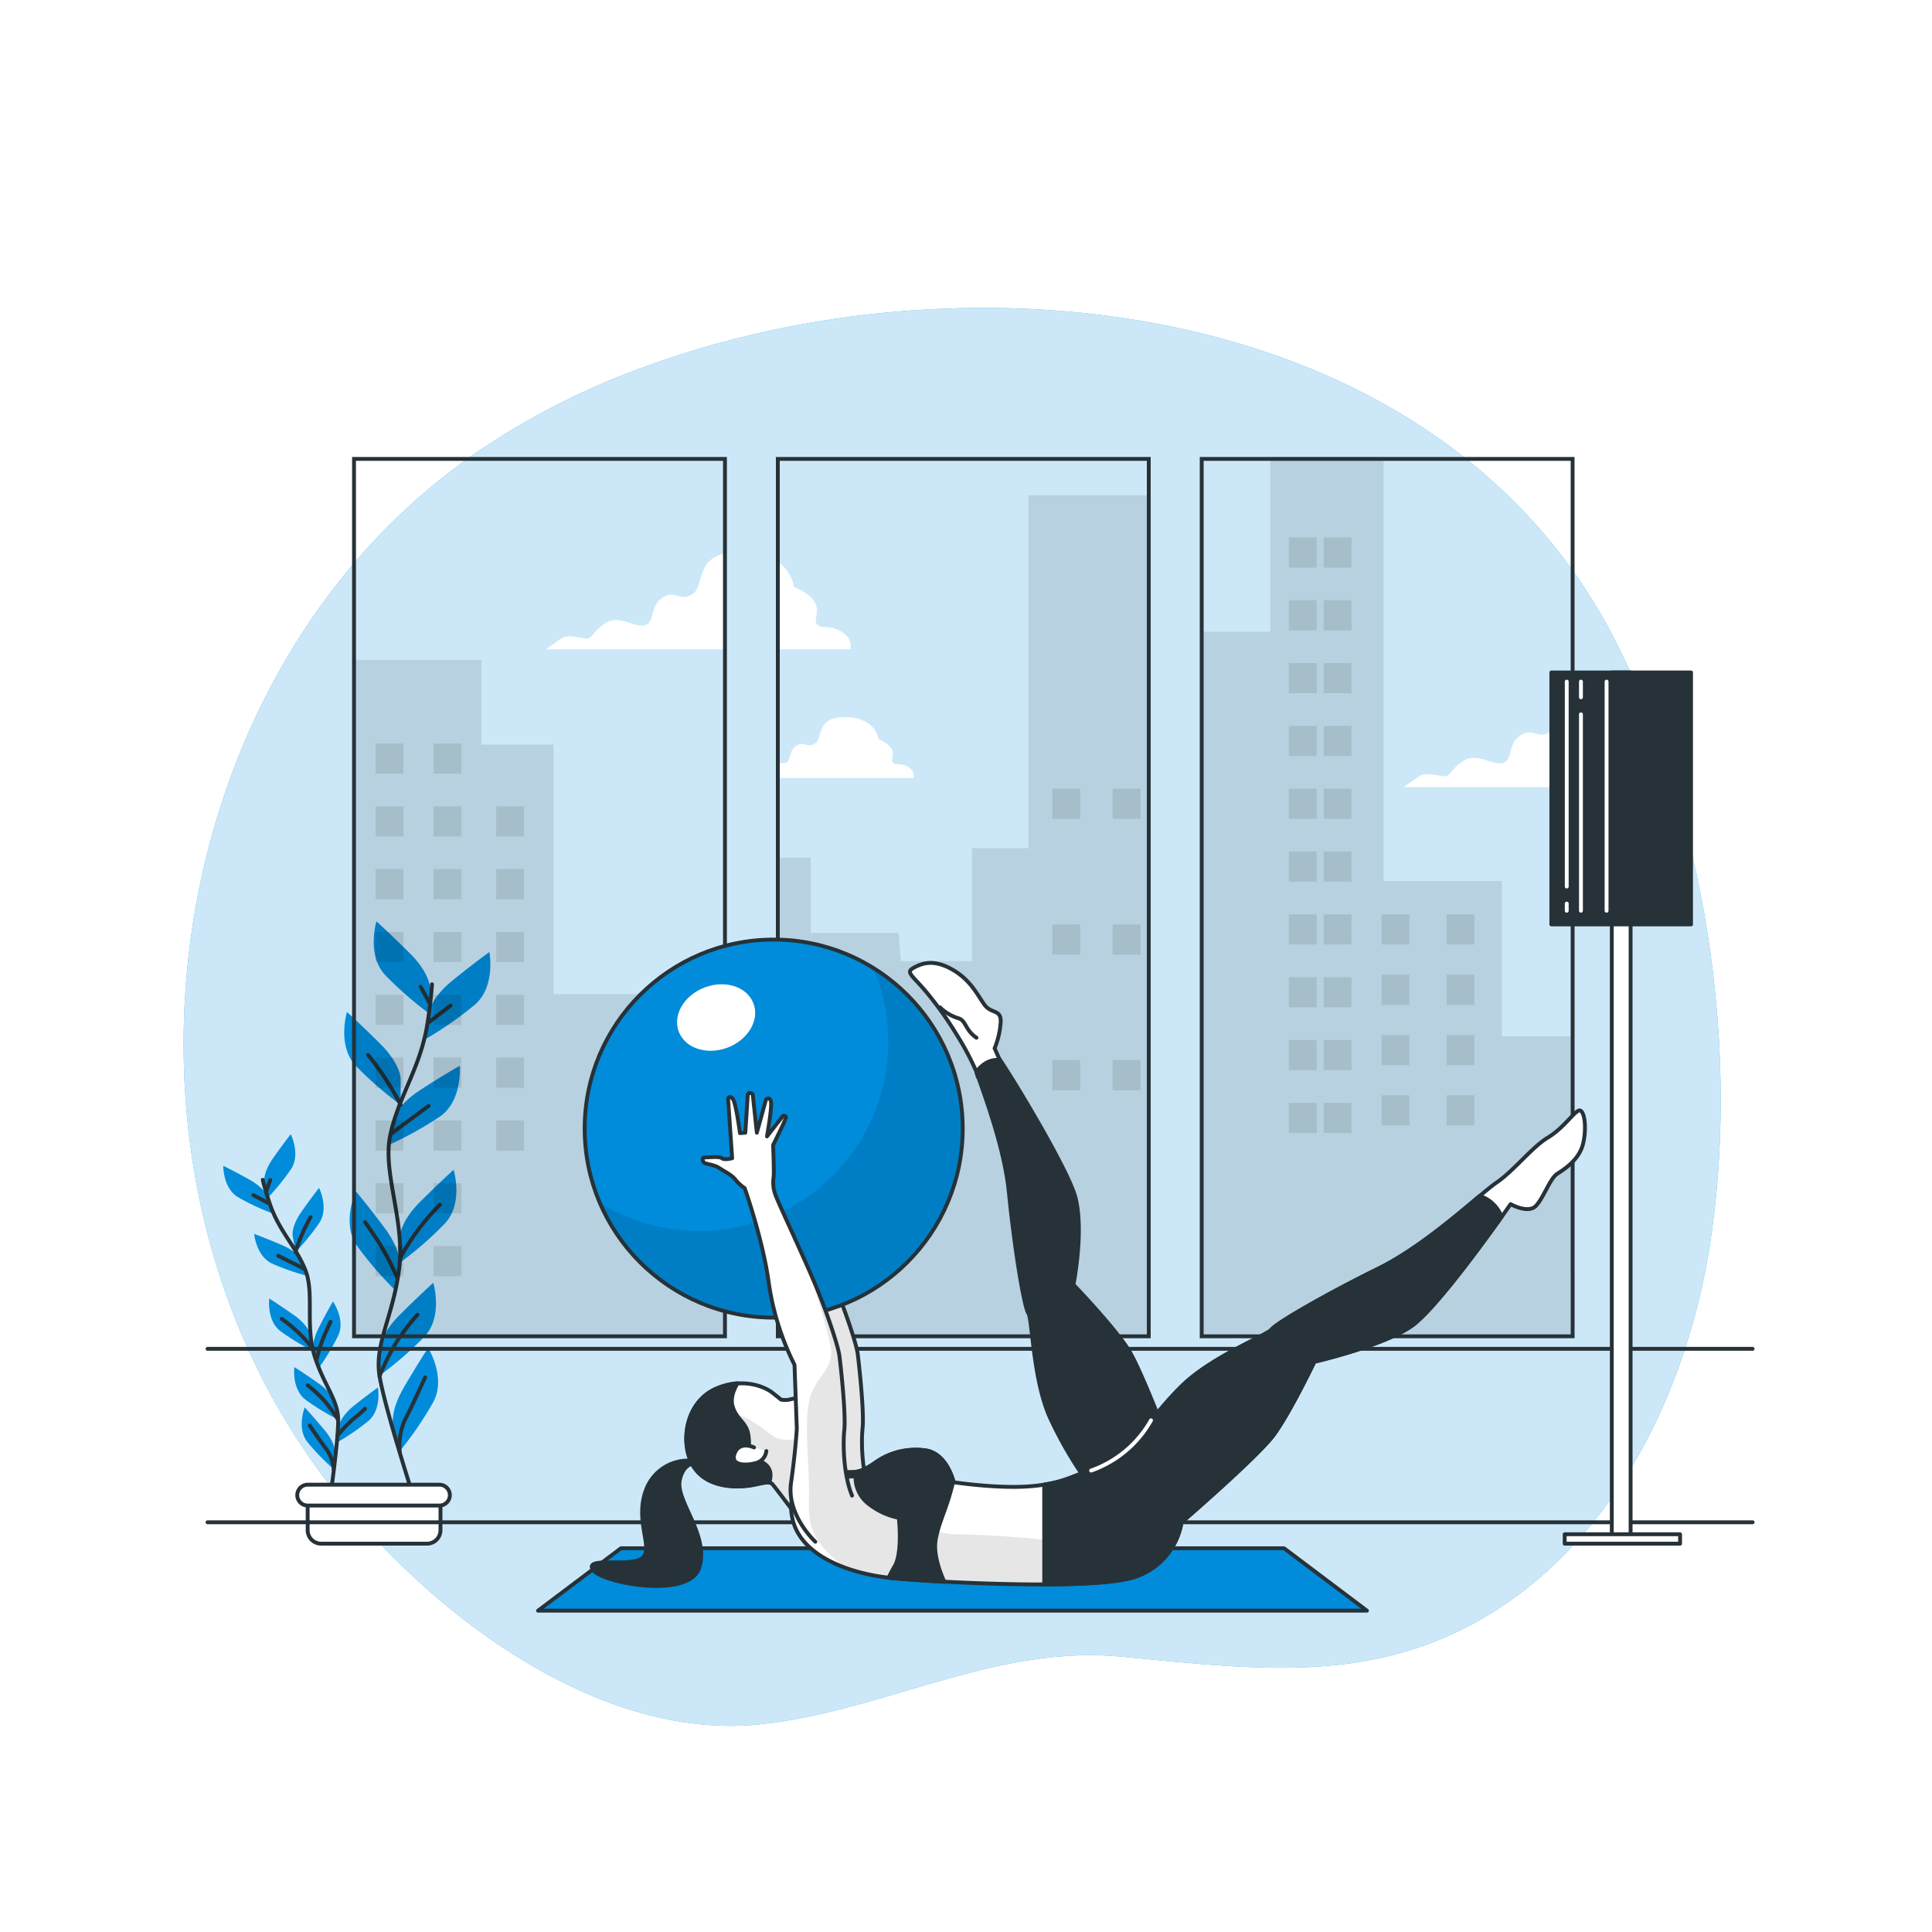 <svg class="animated" id="freepik_stories-pilates" xmlns="http://www.w3.org/2000/svg" xmlns:xlink="http://www.w3.org/1999/xlink" viewBox="0 0 500 500" version="1.1" xmlns:svgjs="http://svgjs.com/svgjs"><style>svg#freepik_stories-pilates:not(.animated) .animable {opacity: 0;}svg#freepik_stories-pilates.animated #freepik--background-simple--inject-3 {animation: 1s 1 forwards cubic-bezier(.36,-0.01,.5,1.38) slideDown,1.5s Infinite  linear floating;animation-delay: 0s,1s;}svg#freepik_stories-pilates.animated #freepik--Plants--inject-3 {animation: 1s 1 forwards cubic-bezier(.36,-0.01,.5,1.38) slideDown,1.5s Infinite  linear floating;animation-delay: 0s,1s;}svg#freepik_stories-pilates.animated #freepik--Window--inject-3 {animation: 1s 1 forwards cubic-bezier(.36,-0.01,.5,1.38) slideDown,1.5s Infinite  linear floating;animation-delay: 0s,1s;}svg#freepik_stories-pilates.animated #freepik--Lamp--inject-3 {animation: 1s 1 forwards cubic-bezier(.36,-0.01,.5,1.38) slideDown,1.5s Infinite  linear floating;animation-delay: 0s,1s;}svg#freepik_stories-pilates.animated #freepik--Character--inject-3 {animation: 1s 1 forwards cubic-bezier(.36,-0.01,.5,1.38) slideDown,1.5s Infinite  linear floating;animation-delay: 0s,1s;}            @keyframes slideDown {                0% {                    opacity: 0;                    transform: translateY(-30px);                }                100% {                    opacity: 1;                    transform: translateY(0);                }            }                    @keyframes floating {                0% {                    opacity: 1;                    transform: translateY(0px);                }                50% {                    transform: translateY(-10px);                }                100% {                    opacity: 1;                    transform: translateY(0px);                }            }        </style><g id="freepik--background-simple--inject-3" class="animable animator-active" style="transform-origin: 246.415px 263.16px;"><path d="M168,94.51a195,195,0,0,0-45.08,22.85,164.92,164.92,0,0,0-33.68,31.27c-49.27,60.55-57.13,155.88-11.56,225,25.14,38.1,73.3,77.05,118.41,72.67,31.9-3.1,60.9-20.6,93.69-17.59,33.78,3.09,64.51,7.76,95.1-10.57,32.77-19.62,52.33-58.37,58-98.4C450,270,441.31,212.48,418.69,167.1,374.24,77.94,253.7,63.58,168,94.51Z" style="fill: #008CDA; transform-origin: 246.415px 263.16px;" id="el3xpe9ia9qvd" class="animable"></path><g id="elwg0ns6fci7"><path d="M168,94.51a195,195,0,0,0-45.08,22.85,164.92,164.92,0,0,0-33.68,31.27c-49.27,60.55-57.13,155.88-11.56,225,25.14,38.1,73.3,77.05,118.41,72.67,31.9-3.1,60.9-20.6,93.69-17.59,33.78,3.09,64.51,7.76,95.1-10.57,32.77-19.62,52.33-58.37,58-98.4C450,270,441.31,212.48,418.69,167.1,374.24,77.94,253.7,63.58,168,94.51Z" style="fill: rgb(255, 255, 255); opacity: 0.8; transform-origin: 246.415px 263.16px;" class="animable" id="elaqi9x8mus8m"></path></g></g><g id="freepik--Plants--inject-3" class="animable" style="transform-origin: 92.341px 318.97px;"><path d="M111.32,255.7s0-3.76-5.26-9-8.64-8.26-8.64-8.26-2.63,8.64,2.26,13.9a92.06,92.06,0,0,0,11.64,10.14Z" style="fill: #008CDA; transform-origin: 104.017px 250.46px;" id="el2dei0rmoz7s" class="animable"></path><path d="M103.69,279.16s0-3.76-5.26-9-8.64-8.26-8.64-8.26-2.63,8.64,2.25,13.9a92.56,92.56,0,0,0,11.65,10.14Z" style="fill: #008CDA; transform-origin: 96.386px 273.92px;" id="elq3ealt4ixg" class="animable"></path><path d="M111,262.1s.4-3.74,6.18-8.41,9.47-7.31,9.47-7.31,1.7,8.87-3.71,13.59a92.4,92.4,0,0,1-12.65,8.85Z" style="fill: #008CDA; transform-origin: 118.597px 257.6px;" id="elccjw7peccsq" class="animable"></path><path d="M101.77,289.81s.79-3.68,7-7.72S119,275.82,119,275.82s.76,9-5.11,13.12a92.5,92.5,0,0,1-13.52,7.48Z" style="fill: #008CDA; transform-origin: 109.701px 286.12px;" id="elrrfvy1dh6t" class="animable"></path><path d="M103.5,320s0-3.76,5.26-9,8.64-8.26,8.64-8.26,2.63,8.64-2.25,13.9a91.8,91.8,0,0,1-11.65,10.14Z" style="fill: #008CDA; transform-origin: 110.804px 314.76px;" id="elgi93f0jl62w" class="animable"></path><path d="M103.42,327.39s.53-3.72-3.93-9.67-7.38-9.41-7.38-9.41-3.83,8.18.26,14.08a92.8,92.8,0,0,0,10.09,11.7Z" style="fill: #008CDA; transform-origin: 96.961px 321.2px;" id="el97sn6m8swc8" class="animable"></path><path d="M98.23,349.25s0-3.76,5.26-9,8.64-8.27,8.64-8.27,2.63,8.65-2.25,13.91A92.56,92.56,0,0,1,98.23,356Z" style="fill: #008CDA; transform-origin: 105.534px 343.99px;" id="elvvd4pb4zpp" class="animable"></path><path d="M101.74,369.06s-.95-3.63,2.81-10.05,6.26-10.19,6.26-10.19,4.74,7.69,1.34,14a91.61,91.61,0,0,1-8.7,12.76Z" style="fill: #008CDA; transform-origin: 107.505px 362.2px;" id="elud2cgeh3v7" class="animable"></path><path d="M111.8,254.74a109.26,109.26,0,0,1-1.44,11.66c-2.08,10.74-7.28,17.67-9.36,27.38s3.89,22.2,2.29,34.66-6.45,19.39-5.06,27.71S106.89,387,106.89,387" style="fill: none; stroke: rgb(38, 50, 56); stroke-linecap: round; stroke-linejoin: round; transform-origin: 104.891px 320.87px;" id="el10e1mr04ti3" class="animable"></path><line x1="110.94" y1="264.59" x2="116.61" y2="260.24" style="fill: none; stroke: rgb(38, 50, 56); stroke-linecap: round; stroke-linejoin: round; transform-origin: 113.775px 262.415px;" id="el16pbe17yequ" class="animable"></line><line x1="111.2" y1="259.58" x2="108.83" y2="255.37" style="fill: none; stroke: rgb(38, 50, 56); stroke-linecap: round; stroke-linejoin: round; transform-origin: 110.015px 257.475px;" id="eluypid6vo3sb" class="animable"></line><path d="M101.32,293.33s4.74-3.56,9.62-7.12" style="fill: none; stroke: rgb(38, 50, 56); stroke-linecap: round; stroke-linejoin: round; transform-origin: 106.13px 289.77px;" id="elxh75x38uayb" class="animable"></path><path d="M103.69,285.92A75.22,75.22,0,0,0,95.25,273" style="fill: none; stroke: rgb(38, 50, 56); stroke-linecap: round; stroke-linejoin: round; transform-origin: 99.47px 279.46px;" id="elii9v1tcdbaq" class="animable"></path><path d="M103.69,325.36a58.56,58.56,0,0,1,10.15-13.57" style="fill: none; stroke: rgb(38, 50, 56); stroke-linecap: round; stroke-linejoin: round; transform-origin: 108.765px 318.575px;" id="elguydmgluymb" class="animable"></path><path d="M102.77,330.64a67.35,67.35,0,0,0-5.14-9.76c-2.77-4.09-3.17-4.61-3.17-4.61" style="fill: none; stroke: rgb(38, 50, 56); stroke-linecap: round; stroke-linejoin: round; transform-origin: 98.615px 323.455px;" id="elnmj0iheiezl" class="animable"></path><path d="M98.23,356.15a63.05,63.05,0,0,1,4.27-8.64,56.11,56.11,0,0,1,5.54-7.25" style="fill: none; stroke: rgb(38, 50, 56); stroke-linecap: round; stroke-linejoin: round; transform-origin: 103.135px 348.205px;" id="el5r2u33bk6y" class="animable"></path><path d="M103.45,375.6a16.11,16.11,0,0,1,1.43-8.32c2-3.82,4.21-8.83,5.14-10.81" style="fill: none; stroke: rgb(38, 50, 56); stroke-linecap: round; stroke-linejoin: round; transform-origin: 106.699px 366.035px;" id="elr1ufjq4xgt9" class="animable"></path><path d="M68.4,305.89s-.41-2.36,2.32-6.23,4.52-6.12,4.52-6.12,2.59,5.14.1,9a59.4,59.4,0,0,1-6.21,7.63Z" style="fill: #008CDA; transform-origin: 72.4px 301.855px;" id="elogpnezyazdc" class="animable"></path><path d="M75.73,319.77s-.4-2.35,2.32-6.22,4.52-6.12,4.52-6.12,2.59,5.13.1,9a58.37,58.37,0,0,1-6.2,7.62Z" style="fill: #008CDA; transform-origin: 79.73px 315.74px;" id="el7caje6wq37i" class="animable"></path><path d="M69.3,309.87s-.65-2.3-4.79-4.61-6.73-3.55-6.73-3.55-.1,5.75,3.8,8.11a58.81,58.81,0,0,0,8.9,4.18Z" style="fill: #008CDA; transform-origin: 64.13px 307.855px;" id="el3mtfpx3ogcs" class="animable"></path><path d="M78.09,326.24s-.89-2.22-5.24-4.07-7.07-2.83-7.07-2.83.5,5.73,4.63,7.67a58.36,58.36,0,0,0,9.29,3.22Z" style="fill: #008CDA; transform-origin: 72.74px 324.785px;" id="el0cbhfzoucbg" class="animable"></path><path d="M80.29,345.37S79.88,343,76,340.29s-6.32-4.24-6.32-4.24-.71,5.7,2.92,8.47A58.53,58.53,0,0,0,81,349.61Z" style="fill: #008CDA; transform-origin: 75.312px 342.83px;" id="elfuq1xcyc2er" class="animable"></path><path d="M81.14,350s-.74-2.28,1.41-6.49,3.61-6.7,3.61-6.7,3.29,4.71,1.37,8.85a59,59,0,0,1-5.06,8.43Z" style="fill: #008CDA; transform-origin: 84.574px 345.45px;" id="elet6pe7weh7e" class="animable"></path><path d="M87.74,369s.28-2.37,4-5.32,6.07-4.6,6.07-4.6,1,5.66-2.44,8.63a59,59,0,0,1-8.1,5.57Z" style="fill: #008CDA; transform-origin: 92.608px 366.18px;" id="elm68awe0u69e" class="animable"></path><path d="M86.77,363.13s-.41-2.36-4.28-5.08-6.32-4.25-6.32-4.25-.71,5.71,2.93,8.47a58.65,58.65,0,0,0,8.4,5.1Z" style="fill: #008CDA; transform-origin: 81.807px 360.585px;" id="el9wurkawjv6" class="animable"></path><path d="M86.71,375.94s.21-2.39-2.85-6-5-5.71-5-5.71-2.13,5.34.68,8.94a58.72,58.72,0,0,0,6.84,7.05Z" style="fill: #008CDA; transform-origin: 82.4px 372.225px;" id="el8694htlj2v8" class="animable"></path><path d="M68,305.34a67.43,67.43,0,0,0,2.17,7.16c2.47,6.51,6.48,10.29,8.84,16.15s0,14.34,2.32,22,6.15,11.46,6.19,16.83-2.09,20.28-2.09,20.28" style="fill: none; stroke: rgb(38, 50, 56); stroke-linecap: round; stroke-linejoin: round; transform-origin: 77.76px 346.55px;" id="elapw4wouh4y4" class="animable"></path><line x1="69.61" y1="311.43" x2="65.58" y2="309.31" style="fill: none; stroke: rgb(38, 50, 56); stroke-linecap: round; stroke-linejoin: round; transform-origin: 67.595px 310.37px;" id="elkep53yjbaji" class="animable"></line><line x1="68.9" y1="308.31" x2="69.93" y2="305.41" style="fill: none; stroke: rgb(38, 50, 56); stroke-linecap: round; stroke-linejoin: round; transform-origin: 69.415px 306.86px;" id="el6kwkhb48f6o" class="animable"></line><path d="M78.76,328.4S75.4,326.68,72,325" style="fill: none; stroke: rgb(38, 50, 56); stroke-linecap: round; stroke-linejoin: round; transform-origin: 75.38px 326.7px;" id="el7eve0427lur" class="animable"></path><path d="M76.47,324a48.3,48.3,0,0,1,3.89-9" style="fill: none; stroke: rgb(38, 50, 56); stroke-linecap: round; stroke-linejoin: round; transform-origin: 78.415px 319.5px;" id="eltmoe5e4wp6" class="animable"></path><path d="M80.75,348.75a37.33,37.33,0,0,0-7.84-7.42" style="fill: none; stroke: rgb(38, 50, 56); stroke-linecap: round; stroke-linejoin: round; transform-origin: 76.83px 345.04px;" id="el2cw1vnoz4d5" class="animable"></path><path d="M81.9,352a42.15,42.15,0,0,1,2.16-6.67c1.3-2.87,1.49-3.24,1.49-3.24" style="fill: none; stroke: rgb(38, 50, 56); stroke-linecap: round; stroke-linejoin: round; transform-origin: 83.725px 347.045px;" id="elj73y9u9974" class="animable"></path><path d="M87.33,371.53a35.67,35.67,0,0,1,4.33-4.5,22.93,22.93,0,0,0,2.81-2.44" style="fill: none; stroke: rgb(38, 50, 56); stroke-linecap: round; stroke-linejoin: round; transform-origin: 90.9px 368.06px;" id="elbe2p6bfug4u" class="animable"></path><path d="M87.52,367.46a40.51,40.51,0,0,0-3.62-5,35.43,35.43,0,0,0-4.26-3.94" style="fill: none; stroke: rgb(38, 50, 56); stroke-linecap: round; stroke-linejoin: round; transform-origin: 83.58px 362.99px;" id="elvmze4n0qo3p" class="animable"></path><path d="M86.35,380.22a10.26,10.26,0,0,0-1.79-5.06c-1.66-2.18-3.61-5.08-4.4-6.22" style="fill: none; stroke: rgb(38, 50, 56); stroke-linecap: round; stroke-linejoin: round; transform-origin: 83.255px 374.58px;" id="elz54xxypta" class="animable"></path><path d="M79.62,385.14H114a0,0,0,0,1,0,0V396a3.5,3.5,0,0,1-3.5,3.5H83.12a3.5,3.5,0,0,1-3.5-3.5V385.14A0,0,0,0,1,79.62,385.14Z" style="fill: rgb(255, 255, 255); stroke: rgb(38, 50, 56); stroke-linecap: round; stroke-linejoin: round; transform-origin: 96.81px 392.32px;" id="el27z5x74vp81" class="animable"></path><path d="M113.73,389.63H79.62a2.7,2.7,0,0,1-2.69-2.7h0a2.7,2.7,0,0,1,2.69-2.69h34.11a2.69,2.69,0,0,1,2.69,2.69h0A2.69,2.69,0,0,1,113.73,389.63Z" style="fill: rgb(255, 255, 255); stroke: rgb(38, 50, 56); stroke-linecap: round; stroke-linejoin: round; transform-origin: 96.675px 386.935px;" id="elmhtktl9p4i" class="animable"></path></g><g id="freepik--Window--inject-3" class="animable" style="transform-origin: 247.715px 256.36px;"><line x1="53.71" y1="349.08" x2="453.57" y2="349.08" style="fill: none; stroke: rgb(38, 50, 56); stroke-linecap: round; stroke-linejoin: round; transform-origin: 253.64px 349.08px;" id="elb542aiu09qo" class="animable"></line><line x1="53.71" y1="393.96" x2="453.57" y2="393.96" style="fill: none; stroke: rgb(38, 50, 56); stroke-linecap: round; stroke-linejoin: round; transform-origin: 253.64px 393.96px;" id="elpr0apr6e8w" class="animable"></line><g style="clip-path: url(&quot;#freepik--clip-path--inject-3&quot;); transform-origin: 242.023px 237.36px;" id="el7lagfqolsdf" class="animable"><path d="M302.14,162v1.46H303C302.72,163,302.45,162.52,302.14,162Z" style="fill: rgb(255, 255, 255); transform-origin: 302.57px 162.73px;" id="eltg1u66vtac7" class="animable"></path><path d="M217.56,163.35c-3.43-1.87-5-.31-6.23-1.87s3.42-5.6-5.92-9.65c0,0-.62-8.72-13.39-9s-9.34,8.72-12.76,10.9-4.36-1.25-7.79.93-1.87,6.54-4.67,7.16-6.54-2.8-10-.62-3.43,4.05-5,4.05-4.67-1.25-6.54,0-4,2.8-4,2.8h78.78S221,165.22,217.56,163.35Z" style="fill: rgb(255, 255, 255); transform-origin: 180.712px 155.437px;" id="elesh2fyevcja" class="animable"></path><path d="M439.59,199c-3.43-1.86-5-.31-6.23-1.86s3.42-5.61-5.92-9.66c0,0-.62-8.72-13.39-9s-9.34,8.72-12.76,10.9-4.36-1.24-7.79.94-1.87,6.53-4.67,7.16-6.54-2.8-10-.63-3.43,4.05-5,4.05-4.67-1.24-6.54,0-4,2.81-4,2.81h78.78S443,200.9,439.59,199Z" style="fill: rgb(255, 255, 255); transform-origin: 402.738px 191.092px;" id="elwvid180ul8g" class="animable"></path><path d="M234.88,198.41c-2.14-1.17-3.11-.19-3.89-1.17s2.14-3.49-3.69-6c0,0-.39-5.44-8.36-5.64s-5.83,5.45-8,6.81-2.72-.78-4.86.58-1.17,4.08-2.91,4.47-4.09-1.75-6.22-.39-2.14,2.53-3.11,2.53-2.92-.78-4.09,0-2.52,1.75-2.52,1.75h49.17S237,199.58,234.88,198.41Z" style="fill: rgb(255, 255, 255); transform-origin: 211.854px 193.472px;" id="ely5dqpm07tp7" class="animable"></path><g id="elid4y4ftj7v"><polyline points="41.86 353.92 41.86 270.65 91.31 270.65 91.31 170.79 124.61 170.79 124.61 192.71 143.26 192.71 143.26 257.26 188.54 257.26 188.54 221.94 209.85 221.94 209.85 241.42 225.53 241.42 232.56 241.42 233.12 248.73 251.52 248.73 251.52 219.5 266.17 219.5 266.17 128.16 302.13 128.16 302.13 163.48 328.77 163.48 328.77 119 358.07 119 358.07 228.03 388.71 228.03 388.71 268.22 410.1 268.22 410.1 355.72" style="opacity: 0.1; transform-origin: 225.98px 237.36px;" class="animable" id="eld0856jztvxr"></polyline></g><g id="el5vp9py3qtvy"><rect x="97.2" y="192.42" width="7.2" height="7.8" style="opacity: 0.1; transform-origin: 100.8px 196.32px;" class="animable" id="ely1sbcd8w0k"></rect></g><g id="elli9yf7hgcjf"><rect x="112.21" y="192.42" width="7.2" height="7.8" style="opacity: 0.1; transform-origin: 115.81px 196.32px;" class="animable" id="elky5xfgya4h9"></rect></g><g id="eloe7nyabbpco"><rect x="97.2" y="208.67" width="7.2" height="7.8" style="opacity: 0.1; transform-origin: 100.8px 212.57px;" class="animable" id="el3orhd0m5a9g"></rect></g><g id="el08yycmgik3kw"><rect x="112.21" y="208.67" width="7.2" height="7.8" style="opacity: 0.1; transform-origin: 115.81px 212.57px;" class="animable" id="elmlf216igul"></rect></g><g id="elof65b5e33e"><rect x="128.41" y="208.67" width="7.2" height="7.8" style="opacity: 0.1; transform-origin: 132.01px 212.57px;" class="animable" id="eltbgd9s0353"></rect></g><g id="elaymrtl786w"><rect x="128.41" y="224.93" width="7.2" height="7.8" style="opacity: 0.1; transform-origin: 132.01px 228.83px;" class="animable" id="elx6122ftrq"></rect></g><g id="elui36r1xu3g"><rect x="128.41" y="241.19" width="7.2" height="7.8" style="opacity: 0.1; transform-origin: 132.01px 245.09px;" class="animable" id="elwo6uu47eow"></rect></g><g id="elqgq1963d7z"><rect x="128.41" y="257.45" width="7.2" height="7.8" style="opacity: 0.1; transform-origin: 132.01px 261.35px;" class="animable" id="elqb3w5q6um6m"></rect></g><g id="elapyq7gv7m4h"><rect x="128.41" y="273.71" width="7.2" height="7.8" style="opacity: 0.1; transform-origin: 132.01px 277.61px;" class="animable" id="elg8zvxk2h4df"></rect></g><g id="elcuumhuo6ioa"><rect x="128.41" y="289.97" width="7.2" height="7.8" style="opacity: 0.1; transform-origin: 132.01px 293.87px;" class="animable" id="elrmju690w6fr"></rect></g><g id="elzggqmn9yt9s"><rect x="97.2" y="224.93" width="7.2" height="7.8" style="opacity: 0.1; transform-origin: 100.8px 228.83px;" class="animable" id="el0ulqo90v3kb"></rect></g><g id="el7hprrk11gb"><rect x="112.21" y="224.93" width="7.2" height="7.8" style="opacity: 0.1; transform-origin: 115.81px 228.83px;" class="animable" id="elm15dfxz4d2o"></rect></g><g id="elx4ph8prtkrk"><rect x="97.2" y="241.19" width="7.2" height="7.8" style="opacity: 0.1; transform-origin: 100.8px 245.09px;" class="animable" id="ellgu823w42b8"></rect></g><g id="elz23nvpna5ua"><rect x="112.21" y="241.19" width="7.2" height="7.8" style="opacity: 0.1; transform-origin: 115.81px 245.09px;" class="animable" id="elzykbxti8cmi"></rect></g><g id="el5jdu35nlm63"><rect x="97.2" y="257.45" width="7.2" height="7.8" style="opacity: 0.1; transform-origin: 100.8px 261.35px;" class="animable" id="elboc1nlu2uvv"></rect></g><g id="eljowt3lmoqvq"><rect x="112.21" y="257.45" width="7.2" height="7.8" style="opacity: 0.1; transform-origin: 115.81px 261.35px;" class="animable" id="elznt0u7u71q"></rect></g><g id="elziev5svtdmf"><rect x="97.2" y="273.71" width="7.2" height="7.8" style="opacity: 0.1; transform-origin: 100.8px 277.61px;" class="animable" id="elovgfxs2pqhp"></rect></g><g id="eljhakw9xaz6"><rect x="64.19" y="282.82" width="7.2" height="7.8" style="opacity: 0.1; transform-origin: 67.79px 286.72px;" class="animable" id="el7hioggqw7im"></rect></g><g id="el0uh3fltg6see"><rect x="168.02" y="265.26" width="7.2" height="7.8" style="opacity: 0.1; transform-origin: 171.62px 269.16px;" class="animable" id="els2a27f03jiq"></rect></g><g id="elxnuko7mbeyh"><rect x="182.43" y="265.26" width="7.2" height="7.8" style="opacity: 0.1; transform-origin: 186.03px 269.16px;" class="animable" id="elo37fhnprfb"></rect></g><g id="el5qwgdv7qnuq"><rect x="333.56" y="139.09" width="7.2" height="7.8" style="opacity: 0.1; transform-origin: 337.16px 142.99px;" class="animable" id="elqs1qca1hwte"></rect></g><g id="elv51c2m7jigr"><rect x="342.57" y="139.09" width="7.2" height="7.8" style="opacity: 0.1; transform-origin: 346.17px 142.99px;" class="animable" id="elyiwld5s7aed"></rect></g><g id="elnhaiupcwty"><rect x="333.56" y="155.35" width="7.2" height="7.8" style="opacity: 0.1; transform-origin: 337.16px 159.25px;" class="animable" id="elcr9uy3l9c0o"></rect></g><g id="el8eyowfh1ps"><rect x="342.57" y="155.35" width="7.2" height="7.8" style="opacity: 0.1; transform-origin: 346.17px 159.25px;" class="animable" id="el8wj5fysy3e"></rect></g><g id="el41bebbrnuy1"><rect x="333.56" y="171.6" width="7.2" height="7.8" style="opacity: 0.1; transform-origin: 337.16px 175.5px;" class="animable" id="elv7dk7r73g3"></rect></g><g id="elzvel1w9v9i8"><rect x="342.57" y="171.6" width="7.2" height="7.8" style="opacity: 0.1; transform-origin: 346.17px 175.5px;" class="animable" id="elv0excd7u3d"></rect></g><g id="elox4i7uc5epi"><rect x="333.56" y="187.86" width="7.2" height="7.8" style="opacity: 0.1; transform-origin: 337.16px 191.76px;" class="animable" id="elo2r0hirxez"></rect></g><g id="elqhbow3354sn"><rect x="342.57" y="187.86" width="7.2" height="7.8" style="opacity: 0.1; transform-origin: 346.17px 191.76px;" class="animable" id="elbsqq33wa9n7"></rect></g><g id="elm6h3v7loffa"><rect x="333.56" y="204.12" width="7.2" height="7.8" style="opacity: 0.1; transform-origin: 337.16px 208.02px;" class="animable" id="el1sxbozvoij6h"></rect></g><g id="elxie76lja2v9"><rect x="342.57" y="204.12" width="7.2" height="7.8" style="opacity: 0.1; transform-origin: 346.17px 208.02px;" class="animable" id="el33euwuf14py"></rect></g><g id="elvaejfk0w4j"><rect x="272.35" y="204.12" width="7.2" height="7.8" style="opacity: 0.1; transform-origin: 275.95px 208.02px;" class="animable" id="elcgvqe7kkhg9"></rect></g><g id="elssxei5rt8ik"><rect x="287.95" y="204.12" width="7.2" height="7.8" style="opacity: 0.1; transform-origin: 291.55px 208.02px;" class="animable" id="elpivl58i4ft"></rect></g><g id="eln10m4wsuec8"><rect x="303.56" y="204.12" width="7.2" height="7.8" style="opacity: 0.1; transform-origin: 307.16px 208.02px;" class="animable" id="ele7ajh8naglp"></rect></g><g id="el26dp8veq3il"><rect x="272.35" y="239.24" width="7.2" height="7.8" style="opacity: 0.1; transform-origin: 275.95px 243.14px;" class="animable" id="elnsbw0l3avfo"></rect></g><g id="elsplvq97xfsg"><rect x="287.95" y="239.24" width="7.2" height="7.8" style="opacity: 0.1; transform-origin: 291.55px 243.14px;" class="animable" id="elybfaatbw4r"></rect></g><g id="el7m2lt78vwyh"><rect x="303.56" y="239.24" width="7.2" height="7.8" style="opacity: 0.1; transform-origin: 307.16px 243.14px;" class="animable" id="elv0np5hmz0db"></rect></g><g id="el8vbeiatmbxx"><rect x="272.35" y="274.36" width="7.2" height="7.8" style="opacity: 0.1; transform-origin: 275.95px 278.26px;" class="animable" id="elr5g8y8ahsun"></rect></g><g id="elmsppe7ldjpl"><rect x="287.95" y="274.36" width="7.2" height="7.8" style="opacity: 0.1; transform-origin: 291.55px 278.26px;" class="animable" id="elekgvq5k4b5k"></rect></g><g id="el9eimsn4tn1f"><rect x="303.56" y="274.36" width="7.2" height="7.8" style="opacity: 0.1; transform-origin: 307.16px 278.26px;" class="animable" id="el959qhgb3cml"></rect></g><g id="elg1m00wtfyag"><rect x="333.56" y="220.38" width="7.2" height="7.8" style="opacity: 0.1; transform-origin: 337.16px 224.28px;" class="animable" id="els8c0l8tu1gk"></rect></g><g id="elksngni8uef"><rect x="342.57" y="220.38" width="7.2" height="7.8" style="opacity: 0.1; transform-origin: 346.17px 224.28px;" class="animable" id="elot8db3oqgda"></rect></g><g id="el74psm4x9fk"><rect x="333.56" y="236.64" width="7.2" height="7.8" style="opacity: 0.1; transform-origin: 337.16px 240.54px;" class="animable" id="el8vvg82puoxi"></rect></g><g id="elt56xx5wy7l"><rect x="342.57" y="236.64" width="7.2" height="7.8" style="opacity: 0.1; transform-origin: 346.17px 240.54px;" class="animable" id="el7s8a5wk0bz7"></rect></g><g id="elsqonv8d417"><rect x="333.56" y="252.9" width="7.2" height="7.8" style="opacity: 0.1; transform-origin: 337.16px 256.8px;" class="animable" id="el0kl5i425ii0q"></rect></g><g id="elwhpsdw7tqw"><rect x="342.57" y="252.9" width="7.2" height="7.8" style="opacity: 0.1; transform-origin: 346.17px 256.8px;" class="animable" id="el17hj0gkv062"></rect></g><g id="eljt67zut1f08"><rect x="357.57" y="236.64" width="7.2" height="7.8" style="opacity: 0.1; transform-origin: 361.17px 240.54px;" class="animable" id="elrawrpj88r2"></rect></g><g id="elzye2ypsp60k"><rect x="374.38" y="236.64" width="7.2" height="7.8" style="opacity: 0.1; transform-origin: 377.98px 240.54px;" class="animable" id="el32utm6hbyjc"></rect></g><g id="elaof3k72ck4r"><rect x="357.57" y="252.25" width="7.2" height="7.8" style="opacity: 0.1; transform-origin: 361.17px 256.15px;" class="animable" id="elqffjf390z0s"></rect></g><g id="el02atwjlhsduu"><rect x="374.38" y="252.25" width="7.2" height="7.8" style="opacity: 0.1; transform-origin: 377.98px 256.15px;" class="animable" id="elbn75jvlzan8"></rect></g><g id="elw3wore34i4"><rect x="357.57" y="267.86" width="7.2" height="7.8" style="opacity: 0.1; transform-origin: 361.17px 271.76px;" class="animable" id="el3stez8b5qqt"></rect></g><g id="elz1hkdik5pp"><rect x="374.38" y="267.86" width="7.2" height="7.8" style="opacity: 0.1; transform-origin: 377.98px 271.76px;" class="animable" id="elrzntft2sgq"></rect></g><g id="elbj4lv6xmz8"><rect x="357.57" y="283.47" width="7.2" height="7.8" style="opacity: 0.1; transform-origin: 361.17px 287.37px;" class="animable" id="elvnvnfw9gn2"></rect></g><g id="el3ne9t04ulad"><rect x="374.38" y="283.47" width="7.2" height="7.8" style="opacity: 0.1; transform-origin: 377.98px 287.37px;" class="animable" id="elqox6bt9ejge"></rect></g><g id="el5179qzcvhfe"><rect x="333.56" y="269.16" width="7.2" height="7.8" style="opacity: 0.1; transform-origin: 337.16px 273.06px;" class="animable" id="ell949jyrr1a"></rect></g><g id="elhn7zs00q2a7"><rect x="342.57" y="269.16" width="7.2" height="7.8" style="opacity: 0.1; transform-origin: 346.17px 273.06px;" class="animable" id="elqpfbgle5o7d"></rect></g><g id="el8m5p1mj8y2u"><rect x="333.56" y="285.42" width="7.2" height="7.8" style="opacity: 0.1; transform-origin: 337.16px 289.32px;" class="animable" id="elr32lh1vjfe"></rect></g><g id="el941j3yb76m9"><rect x="342.57" y="285.42" width="7.2" height="7.8" style="opacity: 0.1; transform-origin: 346.17px 289.32px;" class="animable" id="eluaioz4qorp"></rect></g><g id="el7kcmk4t9d5"><rect x="112.21" y="273.71" width="7.2" height="7.8" style="opacity: 0.1; transform-origin: 115.81px 277.61px;" class="animable" id="elx8jk0n35m8p"></rect></g><g id="elusk65geuhp"><rect x="97.2" y="289.97" width="7.2" height="7.8" style="opacity: 0.1; transform-origin: 100.8px 293.87px;" class="animable" id="ellw4yyw86xta"></rect></g><g id="elb13brmcttq9"><rect x="112.21" y="289.97" width="7.2" height="7.8" style="opacity: 0.1; transform-origin: 115.81px 293.87px;" class="animable" id="el7k9b7x11bvp"></rect></g><g id="eluc1sqdwrdec"><rect x="97.2" y="306.23" width="7.2" height="7.8" style="opacity: 0.1; transform-origin: 100.8px 310.13px;" class="animable" id="elbccc329o5mr"></rect></g><g id="eldpa4u5x140r"><rect x="112.21" y="306.23" width="7.2" height="7.8" style="opacity: 0.1; transform-origin: 115.81px 310.13px;" class="animable" id="eltk04864p0ok"></rect></g><g id="elhog62otixig"><rect x="97.2" y="322.49" width="7.2" height="7.8" style="opacity: 0.1; transform-origin: 100.8px 326.39px;" class="animable" id="elmemk3bn7g6"></rect></g><g id="ell0eorqpxkcn"><rect x="112.21" y="322.49" width="7.2" height="7.8" style="opacity: 0.1; transform-origin: 115.81px 326.39px;" class="animable" id="elfvvm6fmzdjd"></rect></g></g><path d="M187.62,345.84h-96V118.76h96ZM297.3,118.76h-96V345.84h96Zm109.69,0H311V345.84h96Z" style="fill: none; stroke: rgb(38, 50, 56); stroke-miterlimit: 10; transform-origin: 249.31px 232.3px;" id="elax9ekj7bo79" class="animable"></path></g><g id="freepik--Lamp--inject-3" class="animable" style="transform-origin: 419.565px 286.77px;"><rect x="417.13" y="174.04" width="4.87" height="224.85" style="fill: rgb(255, 255, 255); stroke: rgb(38, 50, 56); stroke-linecap: round; stroke-linejoin: round; transform-origin: 419.565px 286.465px;" id="elzcdo3nc2b77" class="animable"></rect><rect x="401.49" y="174.04" width="36.15" height="65.2" style="fill: rgb(38, 50, 56); stroke: rgb(38, 50, 56); stroke-linecap: round; stroke-linejoin: round; transform-origin: 419.565px 206.64px;" id="elmlrbtsdpr1" class="animable"></rect><line x1="405.47" y1="233.85" x2="405.47" y2="235.7" style="fill: none; stroke: rgb(255, 255, 255); stroke-linecap: round; stroke-linejoin: round; transform-origin: 405.47px 234.775px;" id="elh3vb7xd726b" class="animable"></line><line x1="405.47" y1="176.4" x2="405.47" y2="229.44" style="fill: none; stroke: rgb(255, 255, 255); stroke-linecap: round; stroke-linejoin: round; transform-origin: 405.47px 202.92px;" id="elpccba4wj43i" class="animable"></line><line x1="409.15" y1="184.87" x2="409.15" y2="235.7" style="fill: none; stroke: rgb(255, 255, 255); stroke-linecap: round; stroke-linejoin: round; transform-origin: 409.15px 210.285px;" id="elmoy68qulhih" class="animable"></line><line x1="409.15" y1="176.4" x2="409.15" y2="180.46" style="fill: none; stroke: rgb(255, 255, 255); stroke-linecap: round; stroke-linejoin: round; transform-origin: 409.15px 178.43px;" id="elvc1tgnkfo3s" class="animable"></line><line x1="415.78" y1="176.4" x2="415.78" y2="235.7" style="fill: none; stroke: rgb(255, 255, 255); stroke-linecap: round; stroke-linejoin: round; transform-origin: 415.78px 206.05px;" id="elk4frip5drs" class="animable"></line><rect x="404.94" y="397.06" width="29.86" height="2.44" style="fill: rgb(255, 255, 255); stroke: rgb(38, 50, 56); stroke-linecap: round; stroke-linejoin: round; transform-origin: 419.87px 398.28px;" id="elx4m4mh59klg" class="animable"></rect></g><g id="freepik--Character--inject-3" class="animable" style="transform-origin: 270.617px 319.868px;"><polygon points="353.76 416.84 139.24 416.84 160.69 400.69 332.31 400.69 353.76 416.84" style="fill: #008CDA; stroke: rgb(38, 50, 56); stroke-linecap: round; stroke-linejoin: round; transform-origin: 246.5px 408.765px;" id="el7aeq8lwfv53" class="animable"></polygon><path d="M215.69,398.52s-7.48-6.88-6.28-15.26,1.49-14.06,1.49-14.06l-.59-16.45a69.59,69.59,0,0,1-6.59-20.95c-1.49-11.37-6.28-24.83-6.28-24.83a10.54,10.54,0,0,1-2.39-2.2c-1-1.27-2.66-2-4.15-3s-3.73-1-4.05-1.49-.53-1.28.43-1.28,3.62-.32,4.26.21,2.66,0,2.66,0l-1.06-15.44s.32-.85,1.17,0,1.92,8.95,1.92,8.95l1.38-.11.64-9.91s.43-.85,1.28,0l1.06,9.91,2.35-8.52s.85-1,1.28.32-1,9.16-1,9.16l4.15-5.33s.75-.1.75.43-3.31,7.14-3.31,7.14.32,7.77.11,8.41a9.36,9.36,0,0,0,.75,5.12c1,2.45,7.67,16.72,10.54,23.75s5.44,14.81,5.76,17.26,1.7,14.92,1.27,19.18-.1,11.93,2,17" style="fill: rgb(255, 255, 255); transform-origin: 205.911px 340.421px;" id="eliv8hbxwpkkk" class="animable"></path><g style="clip-path: url(&quot;#freepik--clip-path-2--inject-3&quot;); transform-origin: 205.911px 340.421px;" id="eljamnen228s8" class="animable"><g id="el9su7evib7b"><path d="M215.69,398.52s-7.48-6.88-6.28-15.26,1.49-14.06,1.49-14.06l-.59-16.45a69.59,69.59,0,0,1-6.59-20.95c-1.49-11.37-6.28-24.83-6.28-24.83a10.54,10.54,0,0,1-2.39-2.2c-1-1.27-2.66-2-4.15-3s-3.73-1-4.05-1.49-.53-1.28.43-1.28,3.62-.32,4.26.21,2.66,0,2.66,0l-1.06-15.44s.32-.85,1.17,0,1.92,8.95,1.92,8.95l1.38-.11.64-9.91s.43-.85,1.28,0l1.06,9.91,2.35-8.52s.85-1,1.28.32-1,9.16-1,9.16l4.15-5.33s.75-.1.75.43-3.31,7.14-3.31,7.14.32,7.77.11,8.41a9.36,9.36,0,0,0,.75,5.12c1,2.45,7.67,16.72,10.54,23.75s5.44,14.81,5.76,17.26,1.7,14.92,1.27,19.18-.1,11.93,2,17" style="opacity: 0.1; transform-origin: 205.911px 340.421px;" class="animable" id="elb9oy5urlab"></path></g></g><path d="M215.69,398.52s-7.48-6.88-6.28-15.26,1.49-14.06,1.49-14.06l-.59-16.45a69.59,69.59,0,0,1-6.59-20.95c-1.49-11.37-6.28-24.83-6.28-24.83a10.54,10.54,0,0,1-2.39-2.2c-1-1.27-2.66-2-4.15-3s-3.73-1-4.05-1.49-.53-1.28.43-1.28,3.62-.32,4.26.21,2.66,0,2.66,0l-1.06-15.44s.32-.85,1.17,0,1.92,8.95,1.92,8.95l1.38-.11.64-9.91s.43-.85,1.28,0l1.06,9.91,2.35-8.52s.85-1,1.28.32-1,9.16-1,9.16l4.15-5.33s.75-.1.75.43-3.31,7.14-3.31,7.14.32,7.77.11,8.41a9.36,9.36,0,0,0,.75,5.12c1,2.45,7.67,16.72,10.54,23.75s5.44,14.81,5.76,17.26,1.7,14.92,1.27,19.18-.1,11.93,2,17" style="fill: none; stroke: rgb(38, 50, 56); stroke-linecap: round; stroke-linejoin: round; transform-origin: 205.911px 340.421px;" id="elpoxvpht77q" class="animable"></path><path d="M178.46,378a11.6,11.6,0,0,0-11.27,7.61c-3.1,8.17,2.25,15.5-1.13,17.75s-14.65-.56-12.68,2.82,25.08,7.89,27.62-.56-6.2-17.19-5.07-22.54,4.79-4.23,4.79-4.23Z" style="fill: rgb(38, 50, 56); stroke: rgb(38, 50, 56); stroke-linecap: round; stroke-linejoin: round; transform-origin: 167.308px 394.223px;" id="elgkre09v1a7e" class="animable"></path><path d="M214,382.58l-4.2-7.2c1.6-1.4,3-3.6,1.4-5.4a55.52,55.52,0,0,0-4.2-3.74l.18-.12a12.67,12.67,0,0,0,.18-3.07c-.18-1.09-.7-1.45-2.77-.91a5.76,5.76,0,0,1-2.46.08c-1.47-1.2-2.52-2-2.52-2s-5.8-4.39-14.2-.8-9.59,15-5.6,20.6,12.2,4.8,14.6,4.4,4.6-1.2,5.4-.4,7,9.19,7,9.19" style="fill: rgb(255, 255, 255); transform-origin: 195.805px 375.609px;" id="eleh9eo6r8qj4" class="animable"></path><g style="clip-path: url(&quot;#freepik--clip-path-3--inject-3&quot;); transform-origin: 197.133px 379.25px;" id="elylwn5mh1frt" class="animable"><g id="el0mjsoelm5uur"><path d="M209.8,375.38c1.16-1,2.2-2.44,2.1-3.83-4.45.95-9.33,1.59-11.24.42-3.85-2.37-10.95-9.47-17.75-5.33-5.2,3.16-.56,12.7,1.92,17a20.19,20.19,0,0,0,9.58.7c2.4-.4,4.6-1.2,5.4-.4s7,9.19,7,9.19l4.77-7,2.14-4.08Z" style="opacity: 0.1; transform-origin: 197.133px 379.25px;" class="animable" id="eltan8zrsf9o"></path></g></g><path d="M214,382.58l-4.2-7.2c1.6-1.4,3-3.6,1.4-5.4a55.52,55.52,0,0,0-4.2-3.74l.18-.12a12.67,12.67,0,0,0,.18-3.07c-.18-1.09-.7-1.45-2.77-.91a5.76,5.76,0,0,1-2.46.08c-1.47-1.2-2.52-2-2.52-2s-5.8-4.39-14.2-.8-9.59,15-5.6,20.6,12.2,4.8,14.6,4.4,4.6-1.2,5.4-.4,7,9.19,7,9.19" style="fill: none; stroke: rgb(38, 50, 56); stroke-linecap: round; stroke-linejoin: round; transform-origin: 195.805px 375.609px;" id="elmea81xbqa7" class="animable"></path><path d="M194.41,377.18c-1-.6-.2-3.2-.8-6.2s-3-3.6-4-7c-.67-2.28.46-4.65,1.28-6a16.94,16.94,0,0,0-5.48,1.36c-8.4,3.6-9.59,15-5.6,20.6s12.2,4.8,14.6,4.4c1.9-.32,3.67-.88,4.72-.7a7.47,7.47,0,0,0,.28-1.9C199.41,378.38,195.41,377.78,194.41,377.18Z" style="fill: rgb(38, 50, 56); stroke: rgb(38, 50, 56); stroke-linecap: round; stroke-linejoin: round; transform-origin: 188.51px 371.302px;" id="el6xwm0zv6lkv" class="animable"></path><path d="M195.15,374.6s-3.67-1.82-5,1.49,3.06,3.26,5.55,2.52a3.61,3.61,0,0,0,2.63-3.08" style="fill: rgb(255, 255, 255); stroke: rgb(38, 50, 56); stroke-linecap: round; stroke-linejoin: round; transform-origin: 194.117px 376.561px;" id="elcw1twp415uu" class="animable"></path><path d="M252.68,277.35a69.93,69.93,0,0,0-5.09-9.58,91.57,91.57,0,0,0-7.66-10.8c-3.73-4.52-5.69-5.3-3.53-6.48s5.1-2.36,10,.39,6.68,6.88,8.45,9.23,4.32,1,4.12,4.52a21.62,21.62,0,0,1-1.57,6.68l1.77,3.93-6.09,3.53Z" style="fill: rgb(255, 255, 255); stroke: rgb(38, 50, 56); stroke-linecap: round; stroke-linejoin: round; transform-origin: 247.336px 263.983px;" id="eluetsohpdo3" class="animable"></path><path d="M243.27,260.7a11.68,11.68,0,0,0,4.52,2.75c2.36.59,1.77,2.95,4.91,5.11" style="fill: none; stroke: rgb(38, 50, 56); stroke-linecap: round; stroke-linejoin: round; transform-origin: 247.985px 264.63px;" id="elfj1bqu9xvzd" class="animable"></path><path d="M304.67,379.27s0-.1-.1-.29,0-.09-.05-.13c-1.19-3.2-9.07-24.22-12.55-29.66-3.76-5.9-14.16-16.72-14.16-16.72s2.78-13.83.51-22.59c-1.74-6.71-15-28.86-19.53-35.63-1.72,0-3.8.22-6.11,3.1,2.68,7.62,7.33,20.27,8.43,31.34,1.42,14.42,3.9,29.44,5,31.13s1.15,16.87,5.52,26.84a101.83,101.83,0,0,0,9.09,15.91,24.36,24.36,0,0,1,.2,4.18c-.2.6-5.23,1.2-6.23,5.82s-1.81,12.86,8,14.87,17.67-.81,20.68-10.65S305.75,384.05,304.67,379.27Z" style="fill: rgb(38, 50, 56); stroke: rgb(38, 50, 56); stroke-linecap: round; stroke-linejoin: round; transform-origin: 279.122px 341.149px;" id="el8v9hl0ntq63" class="animable"></path><path d="M207.75,383.17c-3.84,3-3.59,9-1.54,13,3.79,7.4,14.59,11.2,24.39,12.2s47,3,60.38.4A17.92,17.92,0,0,0,305.77,394s19.51-16.86,23.71-22.45,10.68-19.13,10.68-19.13,17.82-4.1,25.22-9.3,25.56-31.49,25.56-31.49,4.6,2.6,6.6.4,3.6-7,5.4-8.2,5.8-3.6,6.8-8,.2-9-1.2-8.4-4,4.6-8,7-8.8,8.59-13.2,11.59-17.79,16-30.79,22.39-26.19,14-27.39,15.6-15.39,7-23.19,14.59-13.39,16.8-14.19,17.6a25.19,25.19,0,0,1-9.4,4.4c-4.8,1.2-6.6,3.2-15.2,4s-20.39-1-20.39-1-1.6-7.2-7-8.2a18,18,0,0,0-13.39,3.2c-3.2,2.2-4.6,2.4-6.6,2.4-3.78,0-8.33-.3-11.63,1.89Z" style="fill: rgb(255, 255, 255); transform-origin: 307.466px 348.714px;" id="elmpobeoe68nk" class="animable"></path><g style="clip-path: url(&quot;#freepik--clip-path-4--inject-3&quot;); transform-origin: 254.66px 395.485px;" id="elwmxbbbgjc" class="animable"><g id="el67tsgcypc9"><path d="M300.07,404.43c-8.48-5.05-43.25-7.34-52-7.34-10.64,0-12.46-7.42-17.88-7.67s-6.32-1.23-6.32-1.23-1.9-1.33-2.79-7.27c-.42,0-.84.06-1.3.06-3.38,0-7.36-.24-10.53,1.27,0,1.29.09,2.55.09,3.77,0,7.56-.83,11.81,9.38,19.7a50.39,50.39,0,0,0,11.86,2.65c9.79,1,47,3,60.38.4A18.77,18.77,0,0,0,300.07,404.43Z" style="opacity: 0.1; transform-origin: 254.66px 395.485px;" class="animable" id="el5jz2fszasto"></path></g></g><path d="M207.75,383.17c-3.84,3-3.59,9-1.54,13,3.79,7.4,14.59,11.2,24.39,12.2s47,3,60.38.4A17.92,17.92,0,0,0,305.77,394s19.51-16.86,23.71-22.45,10.68-19.13,10.68-19.13,17.82-4.1,25.22-9.3,25.56-31.49,25.56-31.49,4.6,2.6,6.6.4,3.6-7,5.4-8.2,5.8-3.6,6.8-8,.2-9-1.2-8.4-4,4.6-8,7-8.8,8.59-13.2,11.59-17.79,16-30.79,22.39-26.19,14-27.39,15.6-15.39,7-23.19,14.59-13.39,16.8-14.19,17.6a25.19,25.19,0,0,1-9.4,4.4c-4.8,1.2-6.6,3.2-15.2,4s-20.39-1-20.39-1-1.6-7.2-7-8.2a18,18,0,0,0-13.39,3.2c-3.2,2.2-4.6,2.4-6.6,2.4-3.78,0-8.33-.3-11.63,1.89Z" style="fill: none; stroke: rgb(38, 50, 56); stroke-linecap: round; stroke-linejoin: round; transform-origin: 307.466px 348.714px;" id="eln2155u3v3r" class="animable"></path><path d="M230,408.3l.61.07c2.78.28,7.77.65,13.79,1-.91-2-3-7.05-2.2-11.16.95-4.92,2.79-7.52,4.52-14.93-.39-1.42-2.21-7-6.92-7.86a18,18,0,0,0-13.39,3.2c-3.2,2.2-4.6,2.4-6.6,2.4-3.78,0-8.33-.3-11.63,1.89l-.42.3a7.81,7.81,0,0,0-2.83,4.95c2.37-1.86,7.17-5.17,11.88-5.74l4.6-.4a8.7,8.7,0,0,0,3.4,7.19,18.37,18.37,0,0,0,7.8,3.6s1,8.8-1,12.4C230.75,406.68,230.27,407.66,230,408.3Z" style="fill: rgb(38, 50, 56); stroke: rgb(38, 50, 56); stroke-linecap: round; stroke-linejoin: round; transform-origin: 225.825px 392.283px;" id="elaefvhhn0znt" class="animable"></path><path d="M382.94,309.5c-6.19,5.18-16.4,14-26.39,18.89-13,6.4-26.19,14-27.39,15.6s-15.39,7-23.19,14.59-13.39,16.8-14.19,17.6a25.19,25.19,0,0,1-9.4,4.4c-4.17,1-6.08,2.68-12.14,3.62v25.85c8.37,0,16-.37,20.74-1.28A17.92,17.92,0,0,0,305.77,394s19.51-16.86,23.71-22.45,10.68-19.13,10.68-19.13,17.82-4.1,25.22-9.3c5.68-4,18.49-21.57,23.24-28.2A9.08,9.08,0,0,0,382.94,309.5Z" style="fill: rgb(38, 50, 56); stroke: rgb(38, 50, 56); stroke-linecap: round; stroke-linejoin: round; transform-origin: 329.43px 359.775px;" id="ellcqcdihv32" class="animable"></path><path d="M282.38,380.58a28.72,28.72,0,0,0,15.5-13" style="fill: none; stroke: rgb(255, 255, 255); stroke-linecap: round; stroke-linejoin: round; transform-origin: 290.13px 374.08px;" id="eld2e83bce0h8" class="animable"></path><g id="elap75d0859h5"><circle cx="200.23" cy="292.08" r="48.92" style="fill: #008CDA; transform-origin: 200.23px 292.08px; transform: rotate(-45deg);" class="animable" id="elgowbummozr8"></circle></g><g style="clip-path: url(&quot;#freepik--clip-path-5--inject-3&quot;); transform-origin: 202.189px 295.413px;" id="el2c34pnjb04s" class="animable"><g id="el62jfqmcsi1t"><path d="M224.86,249.82l1.09.65a48.92,48.92,0,0,1-70.72,60.81,48.92,48.92,0,1,0,69.63-61.46Z" style="opacity: 0.1; transform-origin: 202.189px 295.413px;" class="animable" id="elpxtldjvuqxs"></path></g><path d="M195,259.69c1.63,4.3-1.39,9.43-6.73,11.44s-11,.16-12.61-4.15,1.39-9.43,6.73-11.44S193.38,255.38,195,259.69Z" style="fill: rgb(255, 255, 255); transform-origin: 185.334px 263.335px;" id="el6z6udo10fkx" class="animable"></path></g><g id="elphg3zv50xbr"><circle cx="200.23" cy="292.08" r="48.92" style="fill: none; stroke: rgb(38, 50, 56); stroke-linecap: round; stroke-linejoin: round; transform-origin: 200.23px 292.08px; transform: rotate(-45deg);" class="animable" id="elohqqjl44fwn"></circle></g><path d="M211,399s-7.48-6.88-6.28-15.26,1.49-14.06,1.49-14.06l-.59-16.45A69.59,69.59,0,0,1,199,332.32c-1.49-11.37-6.28-24.83-6.28-24.83a10.64,10.64,0,0,1-2.39-2.19c-1-1.28-2.66-2-4.15-3s-3.73-1-4.05-1.49-.53-1.28.43-1.28,3.62-.32,4.26.22,2.66,0,2.66,0l-1.06-15.45s.31-.85,1.17,0,1.91,8.95,1.91,8.95l1.39-.11.64-9.91s.42-.85,1.28,0l1.06,9.91,2.35-8.52s.85-1,1.27.32-1,9.16-1,9.16l4.15-5.33s.75-.1.75.43-3.31,7.14-3.31,7.14.32,7.77.11,8.41a9.36,9.36,0,0,0,.75,5.12c.95,2.45,7.67,16.72,10.54,23.75s5.44,14.81,5.76,17.26,1.7,14.92,1.27,19.18-.1,11.93,2,17" style="fill: rgb(255, 255, 255); transform-origin: 201.186px 340.926px;" id="el3cd2gbaqbcx" class="animable"></path><g style="clip-path: url(&quot;#freepik--clip-path-6--inject-3&quot;); transform-origin: 214.723px 363.15px;" id="el8y57t7gm3gp" class="animable"><g id="el0wsss3sa0o0g"><path d="M211.52,398.4l9.1-11.29c-2.13-5.11-2.45-12.78-2-17s-1-16.73-1.27-19.18-2.88-10.23-5.76-17.26c-.66-1.61-1.53-3.62-2.48-5.77,1.66,5.22,4.87,15.6,5.81,20.27,1.28,6.39-4.26,8.09-5.53,14.48s0,15.75,0,23.41C209.36,390.9,209,394.41,211.52,398.4Z" style="opacity: 0.1; transform-origin: 214.723px 363.15px;" class="animable" id="elr8n5swm20c9"></path></g></g><path d="M211,399s-7.48-6.88-6.28-15.26,1.49-14.06,1.49-14.06l-.59-16.45A69.59,69.59,0,0,1,199,332.32c-1.49-11.37-6.28-24.83-6.28-24.83a10.64,10.64,0,0,1-2.39-2.19c-1-1.28-2.66-2-4.15-3s-3.73-1-4.05-1.49-.53-1.28.43-1.28,3.62-.32,4.26.22,2.66,0,2.66,0l-1.06-15.45s.31-.85,1.17,0,1.91,8.95,1.91,8.95l1.39-.11.64-9.91s.42-.85,1.28,0l1.06,9.91,2.35-8.52s.85-1,1.27.32-1,9.16-1,9.16l4.15-5.33s.75-.1.75.43-3.31,7.14-3.31,7.14.32,7.77.11,8.41a9.36,9.36,0,0,0,.75,5.12c.95,2.45,7.67,16.72,10.54,23.75s5.44,14.81,5.76,17.26,1.7,14.92,1.27,19.18-.1,11.93,2,17" style="fill: none; stroke: rgb(38, 50, 56); stroke-linecap: round; stroke-linejoin: round; transform-origin: 201.186px 340.926px;" id="elor2u0tid21" class="animable"></path></g><defs><clipPath id="freepik--clip-path--inject-3"><path d="M187.62,345.84h-96V118.76h96ZM297.3,118.76h-96V345.84h96Zm109.69,0H311V345.84h96Z" style="fill:none;stroke:#263238;stroke-miterlimit:10"></path></clipPath><clipPath id="freepik--clip-path-2--inject-3"><path d="M215.69,398.52s-7.48-6.88-6.28-15.26,1.49-14.06,1.49-14.06l-.59-16.45a69.59,69.59,0,0,1-6.59-20.95c-1.49-11.37-6.28-24.83-6.28-24.83a10.54,10.54,0,0,1-2.39-2.2c-1-1.27-2.66-2-4.15-3s-3.73-1-4.05-1.49-.53-1.28.43-1.28,3.62-.32,4.26.21,2.66,0,2.66,0l-1.06-15.44s.32-.85,1.17,0,1.92,8.95,1.92,8.95l1.38-.11.64-9.91s.43-.85,1.28,0l1.06,9.91,2.35-8.52s.85-1,1.28.32-1,9.16-1,9.16l4.15-5.33s.75-.1.75.43-3.31,7.14-3.31,7.14.32,7.77.11,8.41a9.36,9.36,0,0,0,.75,5.12c1,2.45,7.67,16.72,10.54,23.75s5.44,14.81,5.76,17.26,1.7,14.92,1.27,19.18-.1,11.93,2,17" style="fill:#fff;stroke:#263238;stroke-linecap:round;stroke-linejoin:round"></path></clipPath><clipPath id="freepik--clip-path-3--inject-3"><path d="M214,382.58l-4.2-7.2c1.6-1.4,3-3.6,1.4-5.4a55.52,55.52,0,0,0-4.2-3.74l.18-.12a12.67,12.67,0,0,0,.18-3.07c-.18-1.09-.7-1.45-2.77-.91a5.76,5.76,0,0,1-2.46.08c-1.47-1.2-2.52-2-2.52-2s-5.8-4.39-14.2-.8-9.59,15-5.6,20.6,12.2,4.8,14.6,4.4,4.6-1.2,5.4-.4,7,9.19,7,9.19" style="fill:#fff;stroke:#263238;stroke-linecap:round;stroke-linejoin:round"></path></clipPath><clipPath id="freepik--clip-path-4--inject-3"><path d="M207.75,383.17c-3.84,3-3.59,9-1.54,13,3.79,7.4,14.59,11.2,24.39,12.2s47,3,60.38.4A17.92,17.92,0,0,0,305.77,394s19.51-16.86,23.71-22.45,10.68-19.13,10.68-19.13,17.82-4.1,25.22-9.3,25.56-31.49,25.56-31.49,4.6,2.6,6.6.4,3.6-7,5.4-8.2,5.8-3.6,6.8-8,.2-9-1.2-8.4-4,4.6-8,7-8.8,8.59-13.2,11.59-17.79,16-30.79,22.39-26.19,14-27.39,15.6-15.39,7-23.19,14.59-13.39,16.8-14.19,17.6a25.19,25.19,0,0,1-9.4,4.4c-4.8,1.2-6.6,3.2-15.2,4s-20.39-1-20.39-1-1.6-7.2-7-8.2a18,18,0,0,0-13.39,3.2c-3.2,2.2-4.6,2.4-6.6,2.4-3.78,0-8.33-.3-11.63,1.89Z" style="fill:#fff;stroke:#263238;stroke-linecap:round;stroke-linejoin:round"></path></clipPath><clipPath id="freepik--clip-path-5--inject-3"><circle cx="200.23" cy="292.08" r="48.92" transform="translate(-147.89 227.13) rotate(-45)" style="fill:#92E3A9;stroke:#263238;stroke-linecap:round;stroke-linejoin:round"></circle></clipPath><clipPath id="freepik--clip-path-6--inject-3"><path d="M211,399s-7.48-6.88-6.28-15.26,1.49-14.06,1.49-14.06l-.59-16.45A69.59,69.59,0,0,1,199,332.32c-1.49-11.37-6.28-24.83-6.28-24.83a10.64,10.64,0,0,1-2.39-2.19c-1-1.28-2.66-2-4.15-3s-3.73-1-4.05-1.49-.53-1.28.43-1.28,3.62-.32,4.26.22,2.66,0,2.66,0l-1.06-15.45s.31-.85,1.17,0,1.91,8.95,1.91,8.95l1.39-.11.64-9.91s.42-.85,1.28,0l1.06,9.91,2.35-8.52s.85-1,1.27.32-1,9.16-1,9.16l4.15-5.33s.75-.1.75.43-3.31,7.14-3.31,7.14.32,7.77.11,8.41a9.36,9.36,0,0,0,.75,5.12c.95,2.45,7.67,16.72,10.54,23.75s5.44,14.81,5.76,17.26,1.7,14.92,1.27,19.18-.1,11.93,2,17" style="fill:#fff;stroke:#263238;stroke-linecap:round;stroke-linejoin:round"></path></clipPath></defs><defs>     <filter id="active" height="200%">         <feMorphology in="SourceAlpha" result="DILATED" operator="dilate" radius="2"></feMorphology>                <feFlood flood-color="#32DFEC" flood-opacity="1" result="PINK"></feFlood>        <feComposite in="PINK" in2="DILATED" operator="in" result="OUTLINE"></feComposite>        <feMerge>            <feMergeNode in="OUTLINE"></feMergeNode>            <feMergeNode in="SourceGraphic"></feMergeNode>        </feMerge>    </filter>    <filter id="hover" height="200%">        <feMorphology in="SourceAlpha" result="DILATED" operator="dilate" radius="2"></feMorphology>                <feFlood flood-color="#ff0000" flood-opacity="0.5" result="PINK"></feFlood>        <feComposite in="PINK" in2="DILATED" operator="in" result="OUTLINE"></feComposite>        <feMerge>            <feMergeNode in="OUTLINE"></feMergeNode>            <feMergeNode in="SourceGraphic"></feMergeNode>        </feMerge>            <feColorMatrix type="matrix" values="0   0   0   0   0                0   1   0   0   0                0   0   0   0   0                0   0   0   1   0 "></feColorMatrix>    </filter></defs></svg>